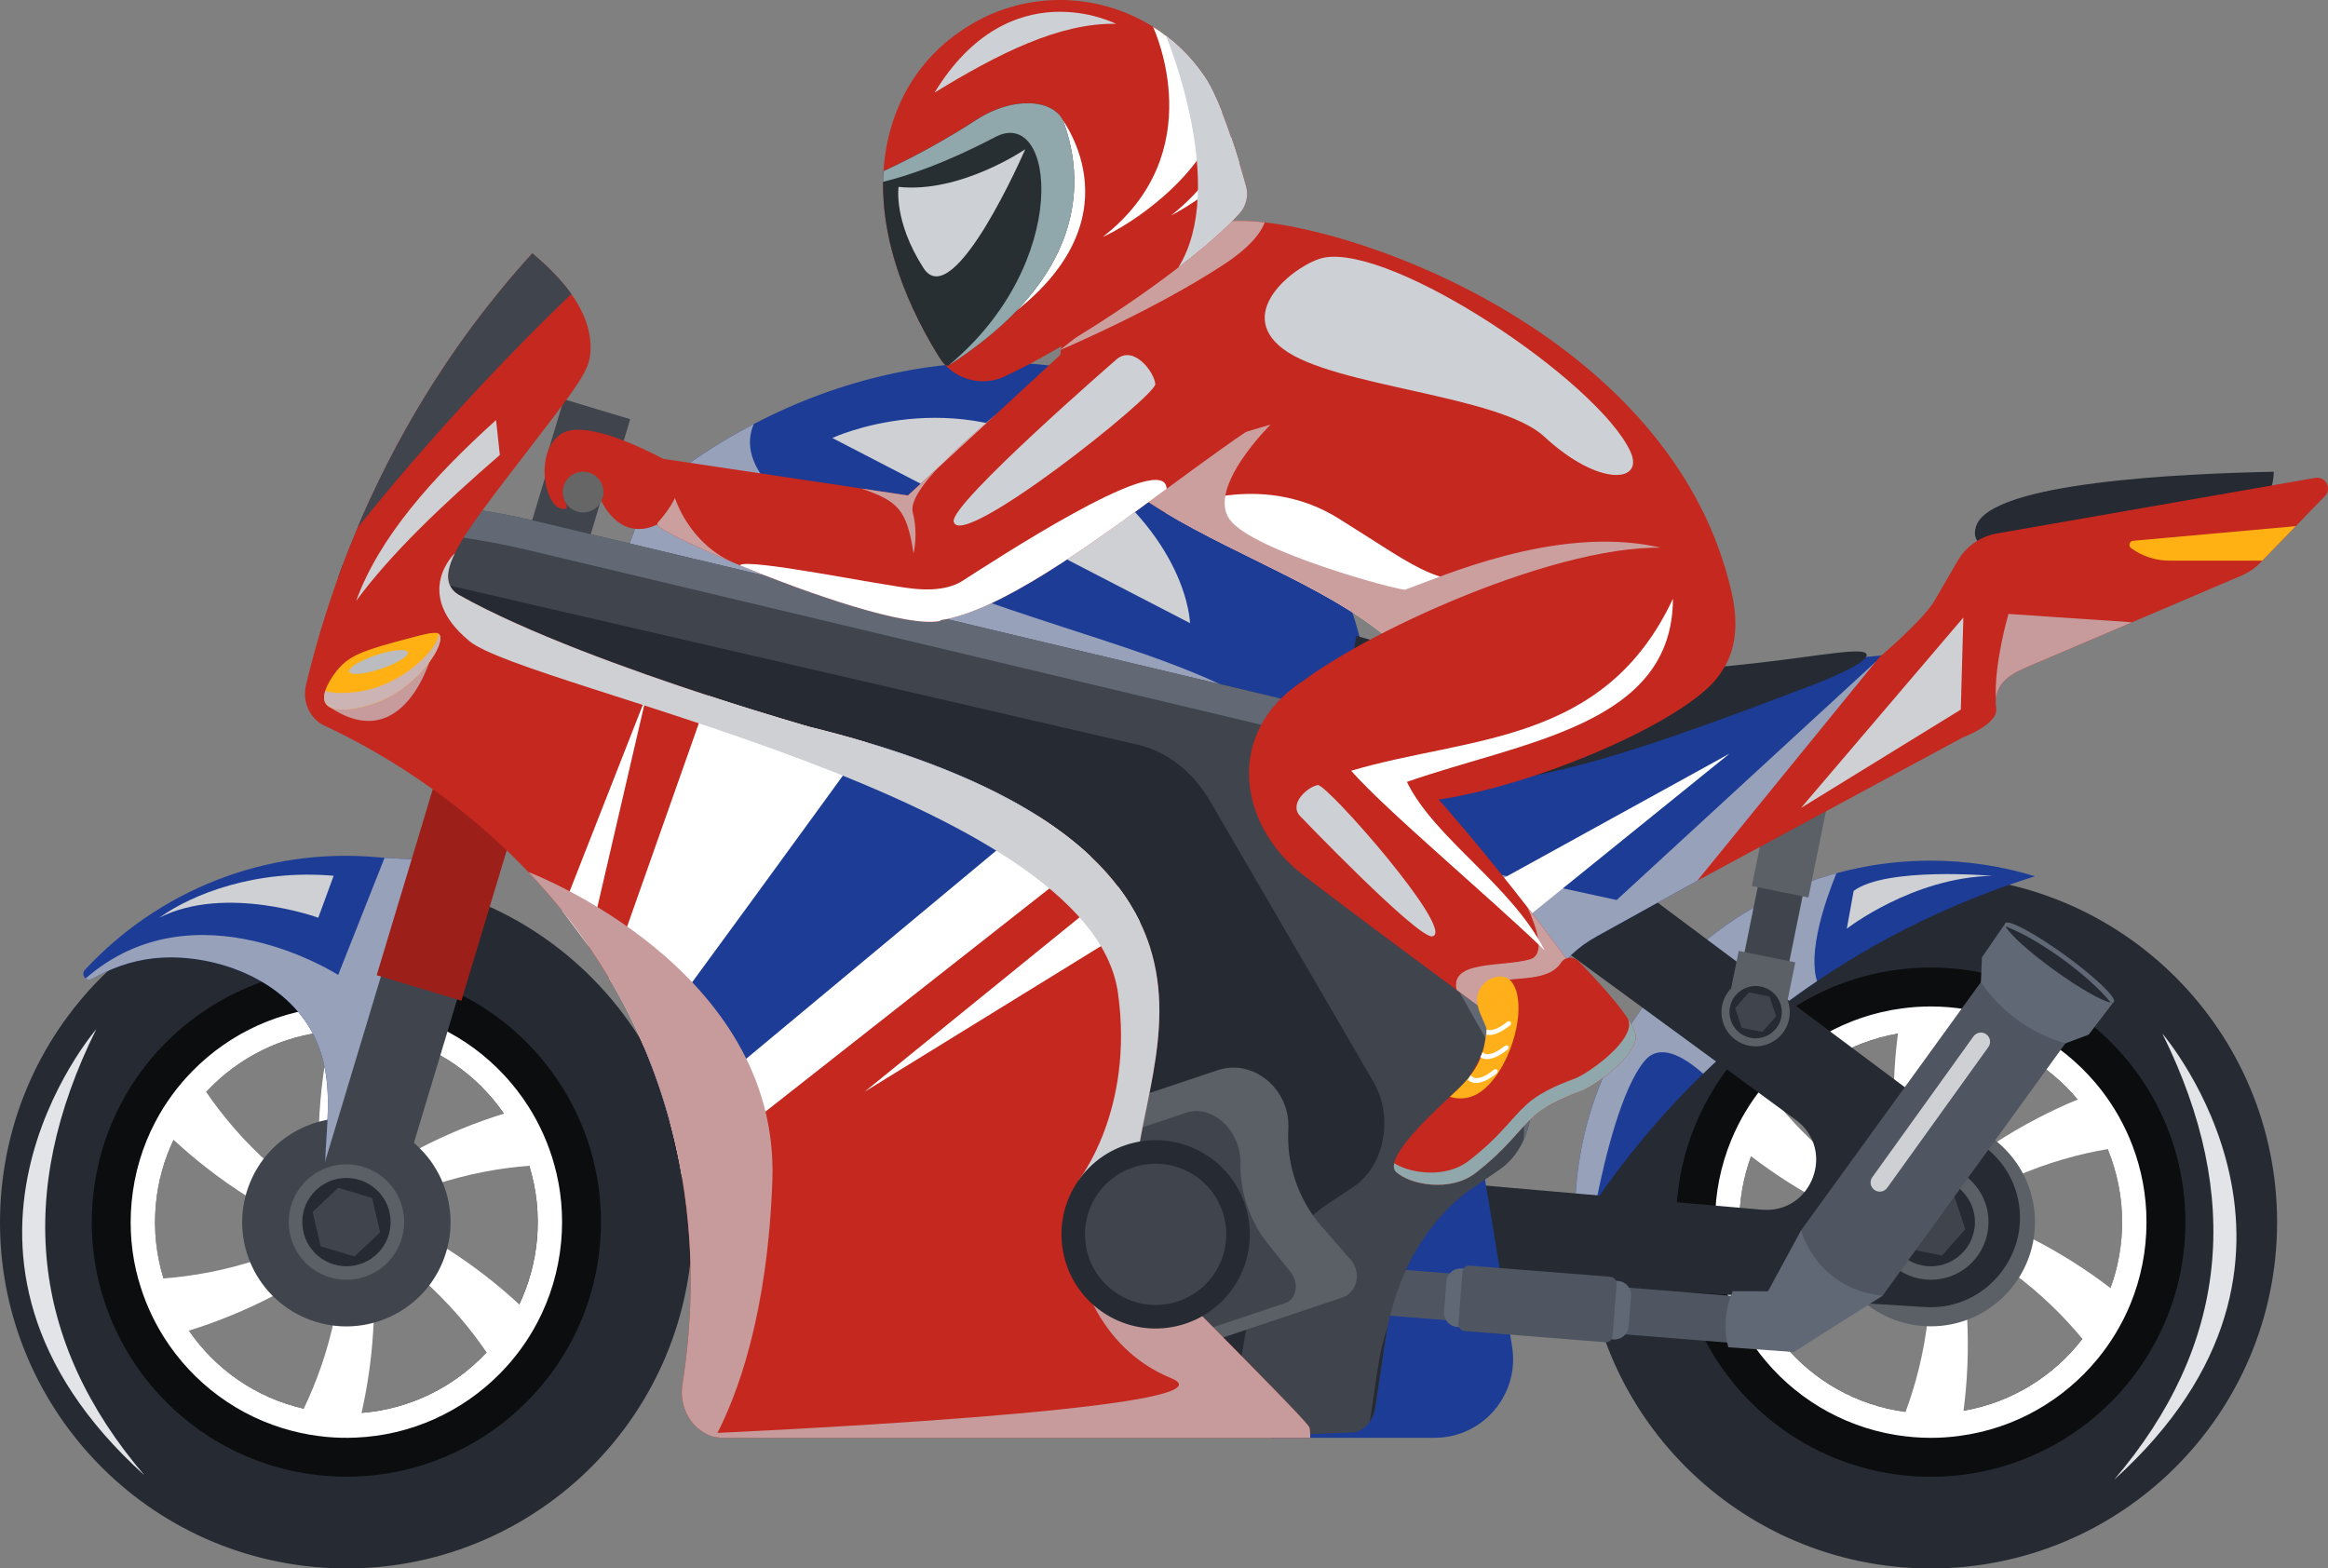 <?xml version="1.0" encoding="UTF-8"?>
<svg xmlns="http://www.w3.org/2000/svg" viewBox="0 0 737.64 497.02">
  <rect x="0" y="0" width="737.64" height="497.02" fill="#808080" stroke="none"/>
  <defs>
    <style>
      .cls-1 {
        fill: #c4281f;
      }

      .cls-2 {
        fill: #3f444d;
      }

      .cls-3 {
        fill: #fff;
      }

      .cls-4 {
        fill: #9c2019;
      }

      .cls-5 {
        fill: #babcbf;
      }

      .cls-5, .cls-6, .cls-7, .cls-8 {
        mix-blend-mode: overlay;
      }

      .cls-9 {
        fill: #0b0d0f;
      }

      .cls-10 {
        isolation: isolate;
      }

      .cls-11 {
        fill: #90a8ab;
      }

      .cls-11, .cls-12, .cls-13, .cls-14, .cls-15 {
        mix-blend-mode: multiply;
      }

      .cls-16 {
        fill: #626975;
      }

      .cls-17 {
        fill: #606875;
      }

      .cls-12 {
        fill: #98a1ba;
      }

      .cls-6 {
        fill: #cdd0d4;
      }

      .cls-18 {
        fill: #262a33;
      }

      .cls-19 {
        fill: #1c3c96;
      }

      .cls-13 {
        fill: #c79b9b;
      }

      .cls-20 {
        fill: #5b5f66;
      }

      .cls-14 {
        fill: #ccb4b4;
      }

      .cls-21 {
        fill: #272f33;
      }

      .cls-22 {
        fill: #6b6b6a;
      }

      .cls-15 {
        fill: #cc9f9f;
      }

      .cls-23 {
        fill: #ffaf19;
      }

      .cls-24 {
        fill: #ffb114;
      }

      .cls-7 {
        fill: #ced0d4;
      }

      .cls-8 {
        fill: #e2e4e8;
      }

      .cls-25 {
        fill: #666;
      }

      .cls-26 {
        fill: #4f5661;
      }
    </style>
  </defs>
  <g class="cls-10">
    <g id="Layer_2" data-name="Layer 2">
      <g id="Layer_1-2" data-name="Layer 1">
        <g>
          <g>
            <g>
              <g>
                <path class="cls-18" d="m99.59,496.54c60.35,5.62,113.82-38.75,119.43-99.11,5.62-60.35-38.76-113.81-99.11-119.43C59.56,272.39,6.09,316.76.48,377.11c-5.62,60.35,38.76,113.82,99.11,119.43Zm4.54-48.89c-33.36-3.1-57.87-32.64-54.77-66,3.1-33.33,32.65-57.87,66-54.77,33.33,3.1,57.87,32.66,54.77,66-3.1,33.36-32.66,57.87-66,54.77Z"/>
                <path class="cls-9" d="m102.28,467.59c44.36,4.13,83.66-28.49,87.79-72.85,4.12-44.36-28.49-83.66-72.85-87.79-44.36-4.12-83.66,28.49-87.79,72.85-4.12,44.36,28.49,83.66,72.85,87.79Zm-52.92-85.94c3.1-33.33,32.65-57.87,66-54.77,33.33,3.1,57.87,32.66,54.77,66-3.1,33.36-32.66,57.87-66,54.77-33.36-3.1-57.87-32.64-54.77-66Z"/>
                <path class="cls-3" d="m41.7,380.94c-.79,8.51,0,16.78,2.15,24.54h.02c1.81,6.55,4.58,12.74,8.15,18.38,9.09,14.32,23.42,25.15,40.56,29.57,3.51.91,7.13,1.55,10.84,1.9,3.09.29,6.14.36,9.14.23,17.74-.69,33.99-8.27,45.88-20.33,4.7-4.76,8.72-10.23,11.87-16.24,4.02-7.67,6.63-16.22,7.49-25.39.79-8.49,0-16.77-2.17-24.53-1.81-6.55-4.58-12.74-8.15-18.37-9.09-14.32-23.42-25.17-40.56-29.59-3.49-.9-7.13-1.55-10.85-1.9-3.09-.29-6.15-.36-9.16-.23-17.76.71-34.01,8.3-45.88,20.37-4.7,4.76-8.7,10.21-11.85,16.22-4.02,7.65-6.63,16.22-7.48,25.37Zm63.24-54.14c-1.97,8.75-3.49,18.82-3.89,30-.26,7.34,0,14.21.59,20.51.12,1.42.26,2.79.43,4.14-.9-.55-1.79-1.13-2.68-1.74-4.32-2.88-8.78-6.23-13.26-10.19-9.17-8.05-15.92-16.35-20.81-23.49,10.12-10.91,24.16-18.02,39.63-19.23Zm54.75,26.09c-8.56,2.65-18.03,6.37-27.9,11.6-6.49,3.46-12.3,7.11-17.48,10.79-1.16.8-2.28,1.62-3.36,2.45.02-1.04.08-2.12.16-3.21.33-5.17,1.02-10.73,2.18-16.58,2.41-12,6.22-22.01,9.98-29.8,15.19,3.46,28.01,12.52,36.41,24.75Zm4.84,60.47c-6.59-6.1-14.54-12.45-24.03-18.38-6.23-3.9-12.31-7.12-18.06-9.76-1.28-.58-2.56-1.17-3.81-1.69.94-.49,1.89-.98,2.86-1.45,4.64-2.3,9.78-4.49,15.44-6.4,11.58-3.91,22.16-5.62,30.79-6.26,2.27,7.38,3.18,15.32,2.42,23.47-.68,7.32-2.64,14.22-5.62,20.48Zm-49.97,34.37c1.97-8.75,3.49-18.82,3.89-29.98.28-7.36,0-14.23-.58-20.53-.12-1.4-.26-2.77-.43-4.12.9.55,1.79,1.11,2.68,1.74,4.32,2.86,8.8,6.23,13.29,10.17,9.17,8.07,15.92,16.39,20.78,23.53-10.14,10.89-24.16,17.98-39.63,19.19Zm-54.73-26.07c8.56-2.66,18.01-6.37,27.88-11.6,6.49-3.46,12.32-7.13,17.48-10.77,1.18-.82,2.3-1.64,3.38-2.47-.04,1.04-.1,2.12-.18,3.21-.33,5.17-1,10.72-2.18,16.58-2.39,11.96-6.22,21.97-9.96,29.78-15.19-3.46-28-12.5-36.41-24.73Zm-8.03-16.53c-2.27-7.38-3.18-15.32-2.42-23.49.68-7.3,2.63-14.18,5.62-20.46,6.59,6.1,14.54,12.45,24.01,18.38,6.25,3.91,12.33,7.1,18.08,9.74,1.28.6,2.54,1.16,3.79,1.71-.94.49-1.87.97-2.84,1.46-4.66,2.29-9.81,4.48-15.46,6.39-11.56,3.91-22.14,5.6-30.77,6.26Z"/>
                <circle class="cls-2" cx="109.75" cy="387.27" r="33.01" transform="translate(-291.77 358.89) rotate(-70.13)"/>
              </g>
              <path class="cls-19" d="m27.14,310.04c.53.43,1.28.58,2.02.16,5.63-3.21,12.08-5.67,19.23-6.5,16.06-1.85,37.6,4.29,48.41,19.97,12.39,17.96,4.25,39.04,6.74,52.24.67,3.58,2.12,6.59,5,8.79,2.54,1.95,5.78,3.11,9.33,3.58l1.31-7.96,17.69-107.47c-2.38-.4-10.75-.77-15.02-1.03-.76-.05-1.39-.1-1.84-.14-36.27-3.37-70.13,10.85-93.11,35.66-.83.91-.53,2.08.24,2.69Z"/>
              <path class="cls-12" d="m27.14,310.04c.53.43,1.28.58,2.02.16,5.63-3.21,12.08-5.67,19.23-6.5,16.06-1.85,37.6,4.29,48.41,19.97,12.39,17.96,4.25,39.04,6.74,52.24,4.92,1.53,10.38,3.09,15.64,4.42l17.69-107.47c-2.38-.4-10.75-.77-15.02-1.03l-14.7,37.11s-45.26-29.18-80.01,1.1Z"/>
            </g>
            <g>
              <g>
                <path class="cls-22" d="m107.07,347.01h14.67c2.53,0,4.58,2.05,4.58,4.58v49.43h-23.83v-49.43c0-2.53,2.05-4.58,4.58-4.58Z" transform="translate(115.95 765.12) rotate(-163.22)"/>
                <rect class="cls-2" x="121" y="235.08" width="25.23" height="150.44" transform="translate(171.95 645.97) rotate(-163.22)"/>
                <rect class="cls-4" x="135.75" y="197.93" width="28.03" height="117.65" transform="translate(219.02 545.81) rotate(-163.22)"/>
              </g>
              <g>
                <circle class="cls-20" cx="109.75" cy="387.27" r="18.29" transform="translate(-149.51 79.36) rotate(-24.28)"/>
                <circle class="cls-18" cx="109.75" cy="387.27" r="13.99" transform="translate(-34.1 11.33) rotate(-5.12)"/>
                <polygon class="cls-2" points="107.19 376.39 117.9 379.62 120.46 390.5 112.31 398.16 101.6 394.93 99.05 384.04 107.19 376.39"/>
              </g>
            </g>
          </g>
          <g>
            <g>
              <g>
                <path class="cls-18" d="m502.03,387.28c0,60.61,49.13,109.74,109.74,109.74s109.74-49.13,109.74-109.74-49.13-109.74-109.74-109.74-109.74,49.13-109.74,109.74Zm49.1,0c0-33.48,27.15-60.65,60.65-60.65s60.66,27.17,60.66,60.65-27.18,60.65-60.66,60.65-60.65-27.15-60.65-60.65Z"/>
                <path class="cls-9" d="m531.09,387.28c0,44.56,36.12,80.68,80.68,80.68s80.68-36.12,80.68-80.68-36.12-80.68-80.68-80.68-80.68,36.12-80.68,80.68Zm20.03,0c0-33.48,27.15-60.65,60.65-60.65s60.66,27.17,60.66,60.65-27.18,60.65-60.66,60.65-60.65-27.15-60.65-60.65Z"/>
                <path class="cls-3" d="m543.43,387.28c0,8.55,1.56,16.71,4.41,24.24h.02c2.41,6.35,5.74,12.26,9.82,17.54,10.38,13.42,25.65,22.87,43.13,25.68,3.58.58,7.24.89,10.97.89,3.1,0,6.14-.21,9.13-.62,17.6-2.33,33.08-11.38,43.8-24.49,4.24-5.18,7.74-10.99,10.32-17.27,3.29-8.01,5.1-16.77,5.1-25.97,0-8.53-1.56-16.69-4.43-24.22-2.41-6.35-5.74-12.26-9.82-17.54-10.38-13.42-25.65-22.89-43.13-25.7-3.56-.58-7.24-.89-10.97-.89-3.1,0-6.16.21-9.15.62-17.62,2.35-33.1,11.42-43.8,24.53-4.24,5.18-7.72,10.97-10.3,17.25-3.29,7.99-5.1,16.77-5.1,25.95Zm57.95-59.76c-1.16,8.9-1.73,19.06-1.1,30.23.42,7.33,1.31,14.15,2.48,20.37.25,1.41.52,2.75.81,4.08-.94-.46-1.89-.96-2.83-1.48-4.56-2.46-9.32-5.39-14.15-8.91-9.88-7.16-17.37-14.81-22.89-21.47,9.07-11.8,22.39-20.18,37.68-22.82Zm56.93,20.91c-8.28,3.43-17.37,8.01-26.7,14.13-6.14,4.04-11.59,8.22-16.4,12.36-1.08.9-2.12,1.83-3.12,2.75-.08-1.04-.12-2.12-.13-3.22-.15-5.18.02-10.78.64-16.71,1.29-12.17,4.16-22.49,7.18-30.59,15.44,2.04,29.05,9.88,38.54,21.27Zm10.42,59.76c-7.12-5.47-15.63-11.05-25.63-16.08-6.57-3.31-12.92-5.95-18.89-8.05-1.33-.46-2.66-.92-3.95-1.33.89-.58,1.79-1.15,2.71-1.71,4.41-2.72,9.32-5.37,14.79-7.8,11.17-4.97,21.54-7.64,30.07-9.09,2.95,7.14,4.58,14.96,4.58,23.14,0,7.35-1.31,14.4-3.7,20.91Zm-46.57,38.85c1.16-8.9,1.73-19.06,1.1-30.21-.4-7.36-1.31-14.17-2.48-20.39-.25-1.39-.52-2.73-.81-4.06.94.46,1.89.94,2.83,1.48,4.56,2.45,9.34,5.39,14.17,8.9,9.88,7.18,17.37,14.84,22.87,21.51-9.09,11.78-22.39,20.14-37.68,22.78Zm-56.91-20.89c8.28-3.45,17.35-8.01,26.68-14.13,6.14-4.04,11.61-8.24,16.4-12.34,1.1-.92,2.14-1.85,3.14-2.77.06,1.04.1,2.12.12,3.22.15,5.18,0,10.76-.64,16.71-1.27,12.13-4.16,22.45-7.16,30.57-15.44-2.04-29.03-9.86-38.55-21.26Zm-9.53-15.71c-2.95-7.14-4.58-14.96-4.58-23.16,0-7.34,1.31-14.36,3.7-20.89,7.12,5.47,15.63,11.05,25.61,16.08,6.58,3.31,12.94,5.93,18.91,8.03,1.33.48,2.64.92,3.93,1.35-.89.58-1.77,1.14-2.7,1.71-4.43,2.72-9.36,5.37-14.81,7.8-11.15,4.97-21.52,7.62-30.05,9.09Z"/>
                <circle class="cls-20" cx="611.78" cy="387.28" r="33.01"/>
              </g>
              <path class="cls-19" d="m499.04,385.35c0,.33,0,.66.01.99,0,1.4.05,2.79.12,4.18.55-.87,1.09-1.75,1.66-2.64,1.56-2.46,3.23-4.97,5-7.55,8.6-12.52,19.69-26.38,33.83-40.1,7.42-7.21,15.67-14.38,24.83-21.3,3.75-2.83,7.49-5.51,11.23-8.01,25.42-17.17,49.89-27.24,69.07-33.24-10.48-3.21-21.58-4.95-33.12-4.95-10.31,0-20.31,1.39-29.8,3.99-47.74,13.05-82.84,56.75-82.84,108.64Z"/>
              <path class="cls-12" d="m499.04,385.35c0,.33,0,.66.01.99.65.56,1.24,1.07,1.79,1.54,1.91,1.62,3.15,2.64,3.15,2.64,0,0,.63-4.13,1.85-10.2,2.64-13.21,7.99-35.55,15.32-44.21,4.65-5.5,11.85-1.72,18.51,4.11,7.42-7.21,15.67-14.38,24.83-21.3,3.75-2.83,7.49-5.51,11.23-8.01-2.87-9.29,2.43-25.02,6.15-34.2-47.74,13.05-82.84,56.75-82.84,108.64Z"/>
            </g>
            <g>
              <path class="cls-18" d="m346.94,397.86c87.68,5.44,175.38,10.89,263.07,16.33,9.97.62,19.52-4.11,25.07-12.42.08-.12.16-.24.24-.36,8.28-12.4,5.41-29.12-6.54-38.04-64.94-48.51-129.88-97.01-194.82-145.52-4.54,9.4-9.09,18.77-13.61,28.17,49.54,36.27,99.08,72.54,148.61,108.82,12.9,9.45,5.21,29.88-10.72,28.49-65.33-5.7-130.66-11.41-196-17.09-5.1,10.55-10.18,21.08-15.29,31.63Z"/>
              <g>
                <circle class="cls-20" cx="611.78" cy="387.28" r="18.29" transform="translate(-109.96 329.36) rotate(-27.75)"/>
                <path class="cls-18" d="m598.07,384.5c-1.54,7.57,3.36,14.95,10.93,16.49,7.57,1.54,14.95-3.36,16.49-10.93s-3.36-14.95-10.93-16.49c-7.57-1.54-14.95,3.36-16.49,10.93Z"/>
                <polygon class="cls-2" points="608.22 376.68 619.18 378.9 622.73 389.5 615.33 397.88 604.37 395.66 600.82 385.06 608.22 376.68"/>
              </g>
              <g>
                <g>
                  <rect class="cls-2" x="556.26" y="245.58" width="14.5" height="79.25" transform="translate(1059.06 676.75) rotate(-168.53)"/>
                  <rect class="cls-20" x="559.56" y="236.11" width="18.28" height="46.95" transform="translate(1074.44 627.07) rotate(-168.53)"/>
                  <rect class="cls-20" x="548.44" y="302.92" width="18.28" height="22.98" transform="translate(1041.52 733.41) rotate(-168.53)"/>
                </g>
                <g>
                  <path class="cls-20" d="m545.67,318.59c-1.19,5.86,2.6,11.58,8.46,12.77s11.58-2.6,12.77-8.46c1.19-5.86-2.6-11.58-8.46-12.77-5.86-1.19-11.58,2.6-12.77,8.46Z"/>
                  <path class="cls-18" d="m548.17,319.09c-.91,4.48,1.99,8.86,6.47,9.77s8.86-1.99,9.77-6.47c.91-4.48-1.99-8.86-6.47-9.77s-8.86,1.99-9.77,6.47Z"/>
                  <polygon class="cls-2" points="554.18 314.46 560.67 315.78 562.78 322.06 558.39 327.02 551.9 325.71 549.8 319.43 554.18 314.46"/>
                </g>
              </g>
            </g>
          </g>
          <path class="cls-19" d="m249.96,216.86c50.95,79.59,152.82,238.76,152.82,238.76h51.75c15.31,0,26.99-13.67,24.6-28.79-3.47-21.99-8.17-51.28-11.16-67.89-.6-3.31-.48-6.67.31-9.89.62-2.54,1.65-4.99,3.09-7.23,6.82-10.64,13.63-21.29,20.44-31.94,3.49-5.43,8.26-9.92,13.92-13.05,34.65-19.18,69.29-38.37,103.95-57.56,7.41-4.11,14.81-8.2,22.22-12.31-3.81-12.24-3.06-9.84-6.87-22.09-75.28,7.37-150.55,14.74-225.84,22.09-49.74-3.37-99.48-6.74-149.23-10.11Z"/>
          <g>
            <g>
              <path class="cls-26" d="m596.4,410.74c-10.48,1.34-20.96,2.69-31.44,4.03,1.9-8.29,3.8-16.58,5.7-24.87,20.99-28.97,41.98-57.95,62.97-86.92l26.78,19.39-64.01,88.37Z"/>
              <g>
                <path class="cls-17" d="m652.57,305.01l-17.16-12.43c-2.48,3.6-4.95,7.19-7.43,10.79-.1,2.62-.22,5.23-.32,7.85,1.77,2.66,5.36,7.41,11.4,11.85,6.35,4.67,12.27,6.69,15.39,7.55,2.46-.92,4.9-1.84,7.36-2.75,2.64-3.47,5.29-6.95,7.93-10.42l-17.16-12.43Z"/>
                <path class="cls-17" d="m669.78,317.48c-.15.21-.49.27-.99.2-2.66-.39-9.92-4.51-17.92-10.3-8-5.79-14.18-11.41-15.38-13.82-.23-.46-.27-.8-.12-1.01.94-1.3,9.41,3.22,18.92,10.11,9.51,6.89,16.44,13.52,15.5,14.82Z"/>
                <path class="cls-18" d="m668.78,317.68c-2.66-.39-9.92-4.51-17.92-10.3-8-5.79-14.18-11.41-15.38-13.82,4.79,1.81,11.26,5.44,17.94,10.28,6.68,4.84,12.15,9.85,15.36,13.84Z"/>
                <path class="cls-18" d="m658.38,310.57c-.06.08-.18.1-.37.07-1-.15-3.72-1.69-6.72-3.86-3-2.17-5.32-4.28-5.77-5.18-.08-.17-.1-.3-.05-.38.35-.49,3.53,1.21,7.09,3.79,3.57,2.58,6.17,5.07,5.81,5.56Z"/>
              </g>
            </g>
            <g>
              <rect class="cls-26" x="421.42" y="405.78" width="132.16" height="14.85" transform="translate(34.3 -37.35) rotate(4.55)"/>
              <path class="cls-17" d="m462.28,403.9h49.82c2.44,0,4.42,1.98,4.42,4.42v9.73c0,2.44-1.98,4.42-4.42,4.42h-49.82c-2.44,0-4.42-1.98-4.42-4.42v-9.73c0-2.44,1.98-4.42,4.42-4.42Z" transform="translate(34.29 -37.33) rotate(4.55)"/>
              <rect class="cls-26" x="462.69" y="402.78" width="49" height="20.79" rx="2.1" ry="2.1" transform="translate(34.29 -37.33) rotate(4.55)"/>
              <path class="cls-17" d="m596.57,410.58c-9.41,5.95-18.82,11.91-28.23,17.86-6.91-.51-13.82-1.02-20.73-1.52-.51-1.99-1.02-4.89-.82-8.38.23-4.1,1.35-7.34,2.24-9.38,3.72,0,7.45.01,11.17.02,3.49-6.43,6.98-12.85,10.47-19.28.83,2.64,3.03,8.4,8.62,13.35,6.92,6.13,14.65,7.11,17.29,7.33Z"/>
            </g>
          </g>
          <path class="cls-12" d="m432.64,267.9s24.91,66.79,26.86,70.41c.73,1.36,4.02,5.79,8.78,10.74.62-2.54,1.65-4.99,3.09-7.23,6.82-10.64,13.63-21.29,20.44-31.94,3.49-5.43,8.26-9.92,13.92-13.05,34.65-19.18,69.29-38.37,103.95-57.56l-15.49-29.44-81.94,75.37-79.6-17.3Z"/>
          <path class="cls-19" d="m184.56,213.51c5.59,10.89,15.22,25.53,31.66,36,22.4,14.28,47.15,14.25,125.98,3.1,25.79-3.65,57.47-8.5,93.73-14.9-.32-12.49-3.01-63.06-40.97-95.58-38.34-32.83-100.5-36.82-156.11-7.77-11.65,6.09-23.01,13.63-33.8,22.66-6.72,18.57-13.47,37.11-20.19,55.68-.1.26-.19.53-.29.79Z"/>
          <g>
            <path class="cls-18" d="m718.53,157.19c1.55-2.82,1.89-5.68,1.93-7.7-28.11.58-90,3.14-94.34,17.33-.2.66-.7,2.27,0,3.85,2.66,6.02,18.39,1.91,53.91-1.93,21.49-2.32,33.66-2.75,38.51-11.55Z"/>
            <path class="cls-1" d="m537.79,279.08l84.1-45.39s11.37-4.22,10.61-9.2c-.16-1.07-.2-2.05-.11-2.94.6-6.93,7.81-9.28,13.36-11.65,9.94-4.24,19.87-8.48,29.81-12.71,11.6-4.95,23.2-9.9,34.79-14.85,2.2-.94,4.18-2.31,5.83-4.02.22-.21.42-.43.65-.66,3.53-3.65,7.06-7.28,10.59-10.93,3.08-3.18,6.15-6.35,9.24-9.53,2.32-2.38.21-6.35-3.06-5.77-33.62,5.87-67.23,11.73-100.85,17.61-5.22.91-9.77,4.07-12.44,8.66-2.43,4.19-4.86,8.37-7.29,12.57-3.66,6.29-17.55,18-17.55,18l-57.67,70.8Z"/>
            <path class="cls-13" d="m632.39,221.55c.6-6.93,7.81-9.28,13.36-11.65,9.94-4.24,19.87-8.48,29.81-12.71l-39.17-2.64s-4.6,15.68-3.99,27Z"/>
            <path class="cls-24" d="m675.28,173.73s.05.04.08.06c3.52,2.52,7.74,3.87,12.08,3.87h29.38c3.53-3.65,7.06-7.29,10.6-10.93-17.17,1.54-34.33,3.09-51.5,4.63-1.21.11-1.63,1.66-.64,2.37Z"/>
            <polygon class="cls-7" points="622.1 195.68 621.29 224.86 570.65 256.03 622.1 195.68"/>
          </g>
          <path class="cls-18" d="m429.73,201.48c11.03,3.22,27.64,7.35,48.13,9.63,62.07,6.88,112.37-8.58,113.59-3.71.65,2.6-13.32,8.25-17.33,9.76-58.71,22.24-117.99,44.69-138.62,20.9-4.1-4.73-9.62-14.67-5.78-36.58Z"/>
          <path class="cls-12" d="m184.85,212.71l18.53,13.99s231.12,37.97,208.72,8.57c-22.4-29.4-98.76-35.92-151.43-68.13-22.02-13.47-25.38-24.5-21.82-32.78-11.65,6.09-23.01,13.63-33.8,22.66-6.72,18.57-13.47,37.11-20.19,55.68Z"/>
          <polygon class="cls-3" points="548 238.82 410.53 314.56 421.21 341.33 548 238.82"/>
          <g>
            <rect class="cls-2" x="163.59" y="134.63" width="19.04" height="96.65" transform="translate(286.03 408.09) rotate(-163.22)"/>
            <rect class="cls-2" x="175.45" y="129.27" width="21.96" height="19.04" transform="translate(324.85 325.49) rotate(-163.22)"/>
          </g>
          <g>
            <path class="cls-2" d="m107.15,182.99c91.82,90.41,183.67,180.82,275.48,271.23.47.46.94.93,1.42,1.39,10.36-.39,20.72-.79,31.09-1.17,4.37-.18,8.76-.33,13.15-.5,3.7-.16,6.82-3.5,7.51-8.09,1.06-7.15,2.14-14.29,3.2-21.43,3.04-20.47,13.26-38.12,27.82-48.09l8.37-5.74c10.23-7,13.29-23.66,6.53-35.58-17.89-31.63-35.78-63.29-53.64-94.92-5.65-9.93-14.11-16.77-23.66-19.04l-234.27-55.82c-5.75-1.37-11.51-2.52-17.31-3.47-5.91-.96-11.84-1.67-17.79-2.17-.05,0-.13-.02-.21-.02-4.77-.41-9.57-.81-14.34-1.2-1.06-.1-2.12-.17-3.18-.27-.44.96-.89,1.94-1.33,2.92-.9,2.04-1.79,4.08-2.62,6.11-1.74,4.09-3.34,8.12-4.83,12.09-.48,1.26-.94,2.51-1.39,3.76Z"/>
            <g>
              <path class="cls-16" d="m479.29,344.19c-17.89-31.63-35.78-63.29-53.64-94.92-5.65-9.93-14.11-16.77-23.66-19.04l-234.27-55.82c-5.75-1.37-11.51-2.52-17.31-3.47-5.91-.96-11.84-1.67-17.79-2.17-.05,0-.13-.02-.21-.02-4.77-.41-9.57-.81-14.34-1.2-1.06-.1-2.12-.17-3.18-.27-.44.96-.89,1.94-1.33,2.92-.9,2.04-1.79,4.08-2.62,6.11-1.06,2.5-2.06,4.97-3.02,7.42-.25-.25-.51-.5-.76-.75.45-1.24.91-2.5,1.39-3.76,1.48-3.97,3.09-8,4.83-12.09.83-2.02,1.72-4.07,2.62-6.11.44-.98.88-1.96,1.33-2.92,1.06.1,2.12.17,3.18.27,4.77.38,9.57.79,14.34,1.2.08,0,.16.02.21.02,5.95.5,11.88,1.21,17.79,2.17,5.8.94,11.55,2.1,17.31,3.47l234.27,55.82c9.55,2.27,18.02,9.11,23.66,19.04,17.86,31.63,35.75,63.29,53.64,94.92,4.58,8.07,4.64,18.31,1.03,26.25.56-5.8-.51-11.89-3.46-17.08Z"/>
              <path class="cls-18" d="m436.56,433.6c.7-4.7,1.79-9.24,3.21-13.58-.3,1.46-.57,2.92-.79,4.41-1.06,7.15-2.14,14.29-3.2,21.43-.26,1.74-.88,3.31-1.74,4.59.84-5.62,1.68-11.23,2.51-16.85Z"/>
            </g>
            <path class="cls-18" d="m107.15,182.99c91.82,90.41,183.67,180.82,275.48,271.23.32-.01.64-.02.96-.04,3.57-.15,6.58-3.28,7.25-7.58,1.02-6.69,2.06-13.38,3.09-20.08,2.93-19.17,12.8-35.71,26.84-45.05l8.09-5.38c9.86-6.56,12.82-22.16,6.3-33.33-17.26-29.63-34.52-59.28-51.76-88.92-5.44-9.31-13.62-15.7-22.83-17.83l-226.05-52.29c-5.56-1.28-11.11-2.36-16.7-3.25-3.08-.49-6.17-.91-9.26-1.26-.48,1.26-.94,2.51-1.39,3.76Z"/>
          </g>
          <g>
            <path class="cls-20" d="m361.37,432.61l63.94-21.44c4.76-1.6,6.19-7.92,2.69-11.94l-9.27-10.65c-7.34-8.43-11.14-19.56-10.51-30.72h0c.72-12.66-11.08-22.53-22.41-18.73l-50.14,16.81,25.7,76.67Z"/>
            <path class="cls-2" d="m360.07,428.72l47.22-15.83c3.52-1.18,4.4-6.33,1.68-9.73l-7.22-9c-5.72-7.12-8.88-16.37-8.71-25.52h0c.19-10.38-8.91-18.81-17.28-16.01l-37.02,12.41,21.34,63.68Z"/>
          </g>
          <path class="cls-1" d="m102.79,229.93c.36.17.76.35,1.15.55,13.84,6.54,39.71,20.88,63.42,45.81h.01c9.12,9.6,17.91,20.75,25.58,33.63,8.27,13.88,15.23,29.76,19.88,47.86,1.33,5.17,2.41,10.27,3.25,15.26,4.35,25.52,2.89,48.35.14,65.64-1.05,6.65,2.18,12.86,7.34,15.56h.01c.96.51,1.98.88,3.08,1.12.83.17,1.7.27,2.58.27h185.87c.05-.38.05-.77.02-1.18,0,0-.02-1.02-.19-2-.3-1.75-34.2-35.18-44.78-46.54-.83-.91-1.53-1.67-2.05-2.27-6.85-7.91-8.91-16.77-8.71-26.33.45-22.87,13.74-49.77,4.95-77.24-.82-2.58-1.86-5.21-3.15-7.88-1.8-3.72-4.09-7.5-7.03-11.33-2.43-3.18-5.3-6.38-8.67-9.55-15.88-14.95-42.98-29.6-88.89-40.95,0,0-13.62-3.85-32.1-9.89-24.56-8.03-57.71-19.92-78.89-31.82-.56-.3-1.89-1.08-2.77-2.58-1.58-2.64-.98-6.2,1.29-10.79,1.85-3.77,4.84-8.25,8.68-13.5,2.69-3.7,5.83-7.79,9.28-12.29,21.66-28.21,24.78-31.77,25.03-38.5.17-4.61-1-10.61-6.1-17.83-2.79-3.91-6.72-8.16-12.21-12.76l-.06-.21c-3.29,3.61-6.77,7.62-10.42,12.07-5.77,7.06-11.87,15.17-17.97,24.39-7.9,11.95-15.85,25.75-23.07,41.48-.43.95-.88,1.93-1.33,2.93-.91,2.03-1.79,4.08-2.62,6.1-2.29,5.38-4.35,10.68-6.21,15.84-4.38,12.17-7.67,23.64-10.17,34.06-1.27,5.27,1.22,10.74,5.82,12.88Z"/>
          <path class="cls-13" d="m136.87,207.28s-8.61,32.98-32.68,16.61l32.68-16.61Z"/>
          <path class="cls-13" d="m223.59,454.23c1.7.89,3.62,1.39,5.66,1.39h185.87c.05-.38.05-.77.02-1.18,0,0-.02-1.02-.19-2-.3-1.75-34.2-35.18-44.78-46.54l-28.15-4.63s4.54,25.44,29.13,35.48c24.47,9.99-145.8,17.4-147.56,17.48Z"/>
          <path class="cls-2" d="m113.36,167.15c2.31-2.91,4.7-5.81,7.12-8.76,8.14-9.84,16.89-19.89,26.22-30.07,11.59-12.63,23.08-24.34,34.33-35.16-2.79-3.91-6.72-8.16-12.21-12.77l-.06-.21c-3.29,3.62-6.78,7.62-10.42,12.07-5.78,7.07-11.88,15.17-17.98,24.39-7.89,11.94-15.85,25.74-23.07,41.47-.44.96-.89,1.95-1.33,2.93-.9,2.04-1.79,4.08-2.62,6.1Z"/>
          <path class="cls-3" d="m192.96,309.92c4.08,6.82,7.81,14.14,11.14,21.96,3.15,7.45,5.92,15.36,8.17,23.75.2.71.38,1.43.57,2.15,1.33,5.17,2.41,10.27,3.25,15.26l129.42-101.73c-4.56-4.29-10.05-8.56-16.65-12.73-13.16-8.35-30.74-16.3-54.16-23.3-5.68-1.71-11.7-3.35-18.09-4.92,0,0-13.62-3.85-32.1-9.89l-31.56,89.45Z"/>
          <path class="cls-19" d="m204.1,331.87c3.15,7.45,5.92,15.36,8.17,23.75l116.59-97.05c-13.16-8.35-30.74-16.3-54.16-23.3-18.85,25.99-53.91,74.2-70.61,96.59Z"/>
          <g>
            <path class="cls-24" d="m139.17,200.99c2.24,2.92-6.1,15.79-18.42,21.06-5.97,2.55-15.34,4.36-17.55.88-1.82-2.88,1.76-8.51,4.39-11.41,3.9-4.3,9.38-5.85,20.18-8.77,7.04-1.91,10.58-2.84,11.41-1.75Z"/>
            <path class="cls-14" d="m139.17,200.99c-.06-.08-.13-.14-.22-.2.32,3.93-9.28,14.3-21.4,17.56-4.53,1.22-10.76,1.8-14.51.61-.46,1.51-.51,2.91.15,3.96,2.21,3.49,11.58,1.67,17.55-.88,12.32-5.26,20.66-18.14,18.42-21.06Z"/>
            <path class="cls-5" d="m129.21,206.69c.4,1.21-3.43,3.57-8.55,5.27-5.13,1.7-9.61,2.11-10.01.9s3.43-3.57,8.55-5.27c5.13-1.7,9.61-2.11,10.01-.9Z"/>
          </g>
          <polygon class="cls-3" points="204.82 220.47 186.43 299.73 178.1 288.56 204.82 220.47"/>
          <path class="cls-3" d="m273.91,345.99l87.3-53.81c-1.8-3.72-4.09-7.5-7.03-11.33l-80.27,65.14Z"/>
          <path class="cls-7" d="m148.68,203.12c18.22,15.05,196.83,49.02,205.56,111.56,5.21,37.26-12.49,59.33-12.49,59.33l17.66,3.29c.45-22.87,13.74-49.77,4.95-77.24-.82-2.58-1.86-5.21-3.15-7.88-1.8-3.72-4.09-7.5-7.03-11.33-2.43-3.18-5.3-6.38-8.67-9.55-15.88-14.95-42.98-29.6-88.89-40.95,0,0-13.62-3.85-32.1-9.89-24.56-8.03-57.71-19.92-78.89-31.82-.56-.3-1.89-1.08-2.77-2.58-1.58-2.64-.98-6.2,1.29-10.79,0,0-13.7,12.79,4.53,27.84Z"/>
          <g>
            <circle class="cls-18" cx="366.19" cy="391.12" r="29.84" transform="translate(-80.07 94.6) rotate(-13.28)"/>
            <circle class="cls-2" cx="366.19" cy="391.12" r="22.38" transform="translate(-80.07 94.6) rotate(-13.28)"/>
          </g>
          <path class="cls-13" d="m167.38,276.3c9.12,9.59,17.91,20.74,25.58,33.62,8.27,13.88,15.23,29.76,19.88,47.86,1.33,5.17,2.41,10.27,3.25,15.26,4.35,25.52,2.89,48.35.14,65.64-1.05,6.65,2.18,12.86,7.34,15.56h.01c.96.51,1.98.88,3.08,1.12,6.92-13.09,16.57-38.68,18.07-81.34,2.36-67.08-76.14-97.25-77.35-97.71Z"/>
          <path class="cls-7" d="m157.18,133.11l1.2,11.07c-17.95,15.54-34.31,31-45.53,46.23,7.29-20.05,23.93-38.91,44.33-57.3Z"/>
          <path class="cls-7" d="m105.72,277.52l-4.87,13.29s-29.35-10.68-50.38,0c10.35-7.44,30.5-15.45,55.25-13.29Z"/>
          <path class="cls-7" d="m587.35,282.28l-2.18,12.01s20.87-16.28,46.11-16.75c0,0-33.36-2.95-43.93,4.74Z"/>
          <path class="cls-7" d="m263.72,138.79s38.59-18.03,75.72,6.49c37.13,24.51,37.62,52.18,37.62,52.18l-113.34-58.67Z"/>
          <path class="cls-8" d="m685.15,327.52s61.89,71.74-15.29,141.39c36.18-42.37,41-89.54,15.29-141.39Z"/>
          <path class="cls-8" d="m30.5,326.13s-61.89,71.74,15.29,141.39c-36.18-42.37-41-89.54-15.29-141.39Z"/>
          <path class="cls-7" d="m629.36,327.75c1.3.94,1.6,2.75.66,4.05l-32.05,44.61c-.94,1.3-2.75,1.6-4.05.66-1.3-.94-1.6-2.75-.66-4.05l32.05-44.61c.94-1.3,2.75-1.6,4.05-.66Z"/>
          <g>
            <path class="cls-1" d="m454.88,223.21c-1.79-5.42-4.81-10.27-8.73-14.7-1.05-1.19-2.16-2.35-3.34-3.48-17.85-17.14-49.36-27.99-73.58-42.57-6.57-3.95-12.61-8.17-17.69-12.86-10.92-10.08-17.43-22.37-15.37-38.81v-.13c.03-.1.04-.21.05-.32.68-5.05,16.03-18.91,16.03-18.91,0,0,12.32-18.28,34.85-21.09,1.82-.23,3.71-.36,5.67-.37,2.32,0,5,.16,7.95.49,39.49,4.54,130.59,40.6,147.95,117.26,13.67,60.4-93.79,35.49-93.79,35.49Z"/>
            <path class="cls-3" d="m446.15,208.51c-1.05-1.19-2.16-2.35-3.34-3.48-17.85-17.14-49.36-27.99-73.58-42.57,7.73-3.48,32.13-12.36,54.9,1.83,27.52,17.14,31.27,22.39,54.44,19.01,15.32-2.23-12.1,13.97-32.42,25.2Z"/>
            <path class="cls-15" d="m442.81,205.03c-22.69-21.79-67.46-33.42-91.27-55.43l51.06-15.06s-20.36,20.04-12.92,30.14c7.44,10.1,54.13,22.65,55.56,22.16,10.12-3.47,47.4-20.57,79.98-13.51,9.59,2.08-64.21,22.48-82.42,31.7Z"/>
            <path class="cls-1" d="m402.73,131.67c-9.69,6.02-21.1,14.43-33.06,23.22-25.26,18.56-52.91,38.79-71.75,41.64-2.78.43-5.36.47-7.72.08l-.63-10.05-1.09-17.04-.8-12.52,28.61-26.38c.1-.1.16-.16.16-.16l39.25-36.19,47.03,37.4Z"/>
            <path class="cls-15" d="m400.73,70.47c-1.33,3.62-5.07,8.24-13.61,13.77-21.29,13.8-47.72,25.19-50.95,26.56-.21.09-.33.14-.33.14l.34-.27,50.93-40.32c1.82-.23,3.71-.36,5.67-.37,2.32,0,5,.16,7.95.49Z"/>
            <path class="cls-1" d="m530.05,173.74c-34.1-2.88-100.03,27.38-120.51,44.68l21.48,34.49c26.3,8.93,104.07-22.08,114.13-39.72l-15.11-39.45Z"/>
            <path class="cls-1" d="m297.98,196.75c-10.37,2.22-41-8.29-63.58-17.62-.05-.02-.1-.04-.14-.06,0,0-.01,0-.03-.01-.17-.08-.35-.15-.52-.22-.1-.05-.2-.09-.31-.13-.47-.19-.93-.38-1.38-.58-13.68-5.75-23.87-10.85-23.73-11.94.02-.12.03-.28.06-.48.4-3.66,1.77-20.31,1.77-20.31l62.66,9.37s.08.02.13.03l14.77,2.21,2.55,9.81,2.18,8.43,2.98,11.5,2.54,9.8.06.21Z"/>
            <path class="cls-1" d="m510.22,325.83c-2.06,2.6-13.68,13.6-13.68,13.6,0,0-5.61-4.1-14.03-10.29-5.93-4.36-13.24-9.74-20.97-15.45-18.25-13.47-38.84-28.79-49.02-36.72-19.88-15.5-24.7-44.49-.05-60.96,11.29-.97,46.55,39.38,71.48,71.45,6.75,8.69,12.75,16.76,17.31,23.25,6.03,8.58,9.55,14.38,8.97,15.11Z"/>
            <path class="cls-15" d="m501.26,310.72c-4.52,5.03-16.36,17.06-17.42,18.27-.17.19-.63.24-1.32.15-5.93-4.36-13.24-9.74-20.97-15.45-2.26-9.56,14.75-7.19,23.25-9.7,4.93-1.46,2.26-9.78-.85-16.52,6.75,8.69,12.75,16.76,17.31,23.25Z"/>
            <path class="cls-1" d="m178.1,137.32c-9.33,5.51-5.43,25.23,1.03,23.88,1.77-.37-1.6-3.54-.37-4.98,2.59-3.02,9.78-3.93,10.32-1.33.87,4.24,7.23,17.05,19.21,11.3,2.34-6.2,2.84-13.18,1.83-20.79-4.5-2.43-24.39-12.59-32.02-8.08Z"/>
            <path class="cls-25" d="m191.16,156.76c.46-3.54-2.04-6.77-5.58-7.23s-6.77,2.04-7.23,5.58c-.46,3.54,2.04,6.77,5.58,7.23,3.54.46,6.77-2.04,7.23-5.58Z"/>
            <g>
              <path class="cls-1" d="m392.82,67.55c-4.35,4.89-11.29,10.92-19.48,17.23,0,0,0,0,0,.01-16.79,12.92-38.88,26.96-54.99,34.49-6.5,3.03-14.09,1.44-18.83-3.59-.76-.81-1.43-1.69-2.03-2.67-12.82-20.81-17.89-39.51-17.67-55.39,0-1.15.05-2.26.13-3.38h0c1.27-20.37,11.4-35.77,24.8-44.64l.12-.08c18.75-12.72,42.52-12.36,60.53-1.01h0c1.4.89,2.77,1.83,4.09,2.85,4.61,3.52,8.73,7.82,12.17,12.88,1.88,2.77,3.77,6.81,5.53,11.27,1.03,2.6,2.01,5.34,2.93,8.04.94,2.76,1.8,5.49,2.56,7.99.87,2.87,1.6,5.44,2.16,7.47.83,3,.08,6.2-2,8.52Z"/>
              <path class="cls-3" d="m387.17,35.52c-6.05,20.96-29.33,35.85-37.76,39.56,34.54-26.75,16.29-65.6,15.97-66.55,6.26,3.93,11.84,9.21,16.26,15.73,1.88,2.77,3.77,6.81,5.53,11.27Z"/>
              <path class="cls-3" d="m392.66,51.56c-9.05,10.44-21.13,16.48-21.6,16.71,10.47-8.18,16.08-17.57,19.05-24.71.94,2.76,1.8,5.49,2.56,7.99Z"/>
              <path class="cls-3" d="m335.37,36.15l-13.59,62.56c39.82-31.35,13.59-62.56,13.59-62.56Z"/>
              <g>
                <path class="cls-21" d="m336.5,37.65c.24.42.45.86.62,1.33.38,1.07.75,2.19,1.09,3.35h0c.78,2.72,1.43,5.67,1.81,8.8.11.9.2,1.81.26,2.75.13,1.86.16,3.78.07,5.74,0,.38-.03.76-.06,1.14-.17,2.74-.59,5.57-1.28,8.49-.19.79-.4,1.59-.63,2.4-.31,1.07-.66,2.15-1.05,3.24-.79,2.18-1.75,4.39-2.89,6.63-.86,1.68-1.83,3.37-2.91,5.08-6.11,9.59-15.91,19.54-31.04,29.24l-.05.03c-.31-.06-.63-.13-.94-.19-.75-.8-1.43-1.7-2.03-2.67-12.82-20.81-17.88-39.51-17.67-55.39,0-1.14.05-2.26.13-3.38t0-.01c10.12-4.67,20-10.13,29.61-16.37,1.75-1.13,3.56-2.09,5.39-2.84.12-.05.25-.11.38-.16.68-.28,1.36-.52,2.05-.75.37-.12.75-.24,1.12-.34,1.96-.56,3.89-.89,5.73-1.01.61-.04,1.2-.06,1.79-.04.2,0,.4,0,.59.01.39.01.76.04,1.14.09t0,0c.36.04.73.08,1.09.16,0,0,0,0,0,0,1.8.3,3.41.88,4.75,1.71.67.43,1.27.91,1.8,1.46.43.45.81.96,1.12,1.5Z"/>
                <path class="cls-11" d="m336.5,37.65c.25.42.47.87.63,1.34.38,1.07.74,2.18,1.08,3.34h0c.79,2.71,1.43,5.66,1.81,8.8.11.9.2,1.81.26,2.75.13,1.85.16,3.78.07,5.74,0,.38-.03.76-.06,1.14-.17,2.74-.59,5.57-1.28,8.49-.19.79-.4,1.59-.63,2.4-.31,1.07-.66,2.15-1.05,3.24-.79,2.18-1.74,4.4-2.89,6.63-.86,1.68-1.83,3.37-2.91,5.08-6.11,9.61-15.93,19.57-31.08,29.28.02-.01.03-.03.05-.04,39.31-32.43,33.91-82.41,14.9-72.44-15.71,8.25-27.61,12.27-35.59,14.22,0-1.14.05-2.26.13-3.38,10.13-4.67,20-10.13,29.62-16.38,1.75-1.13,3.56-2.08,5.38-2.84.12-.05.25-.11.38-.16.68-.28,1.36-.52,2.05-.75.37-.12.75-.24,1.12-.34,1.96-.56,3.89-.89,5.73-1.01.61-.04,1.21-.05,1.79-.04.2,0,.4,0,.59.01.39.02.77.05,1.14.09t0,0c.37.05.74.1,1.09.16,0,0,0,0,0,0,1.8.31,3.41.88,4.75,1.71.67.43,1.27.91,1.8,1.46.43.45.81.96,1.12,1.5Z"/>
              </g>
              <path class="cls-6" d="m296.12,29.35c19.88-12.18,39.45-22.16,57.49-21.8,0,0-33.62-17.32-57.49,21.8Z"/>
              <path class="cls-6" d="m392.82,67.55c-4.35,4.89-11.29,10.92-19.48,17.23,16.04-25.63-3.87-73.4-3.87-73.4,4.61,3.52,8.73,7.82,12.17,12.88,1.88,2.77,3.77,6.81,5.53,11.27,1.03,2.6,2.01,5.34,2.93,8.04.94,2.76,1.8,5.49,2.56,7.99.87,2.87,1.6,5.44,2.16,7.47.83,3,.08,6.2-2,8.52Z"/>
            </g>
            <g>
              <path class="cls-1" d="m442.4,371.42c4.45,4.09,17.22,6.42,25.07.34,10.11-7.82,13.23-13.22,18.38-17.9,5.13-4.68,12.89-7.22,15.39-8.24,4.09-1.6,16.63-10.49,17.08-16.85.31-4.65-11.69-17.58-18.16-24.19-1.59-1.62-4.3-1.43-5.54.47-3.97,6.09-14.08,4.39-20.35,6.04-3.27.86-5.5,2.61-5.27,6.86.18,3.35,1.93,5.81,2.02,8.22v.03c0,.58-.02,1.1-.05,1.63-.14,1.99-.57,3.77-1.25,5.52-.19.54-.43,1.12-.7,1.66-.85,1.89-1.92,3.75-3.02,5.66-.31.48-.62,1.01-.93,1.5-.22.4-2.55,2.48-5.69,5.39-7.98,7.41-21.08,20.13-17,23.86Z"/>
              <path class="cls-11" d="m441.75,368.6c5.33,3.36,16.49,4.79,23.62-.74,10.11-7.82,13.23-13.22,18.38-17.9,5.13-4.68,12.89-7.22,15.39-8.24,4.09-1.6,16.63-10.49,17.08-16.85.04-.58-.12-1.28-.42-2.09,1.62,2.47,2.62,4.59,2.53,5.98-.45,6.35-12.99,15.25-17.08,16.85-2.5,1.02-10.26,3.56-15.39,8.24-5.15,4.67-8.27,10.07-18.38,17.9-7.85,6.08-20.62,3.75-25.07-.34-.74-.67-.91-1.64-.65-2.82Z"/>
              <path class="cls-23" d="m459.4,347.55c4.27,1.28,7.97.09,11.01-2.55,8.9-7.73,13.91-27.06,8.51-33.94-3.01-3.83-11.14-.48-10.88,6.14.13,3.35,2.74,7.22,2.99,8.97-.83,9.62-3.67,14.22-11.63,21.38Z"/>
              <path class="cls-3" d="m470.99,327.84c.07.06.2.07.32.09,1.92.28,4.3-.76,7.12-2.96l.04-.02s.06-.05.09-.09c.25-.29.33-.71.1-1-.02-.04-.06-.07-.11-.09-.26-.23-.68-.22-.98.03-3.01,2.39-4.81,2.73-5.77,2.6-.33-.05-.56-.12-.75-.2,0,.58-.02,1.1-.05,1.63Z"/>
              <path class="cls-3" d="m469.03,335.01c.38.25.87.48,1.52.56,1.83.25,4.05-.64,6.67-2.63.15-.11.31-.22.46-.35h.03c.32-.29.44-.76.19-1.09-.06-.07-.13-.13-.21-.17-.25-.13-.6-.09-.88.11-3,2.35-4.81,2.73-5.77,2.6-.72-.09-1.12-.43-1.3-.69-.19.54-.43,1.12-.7,1.66Z"/>
              <path class="cls-3" d="m465.09,342.17c.36.38.99.82,1.99.96,1.65.25,3.71-.51,6.1-2.18.33-.24.68-.5,1.03-.77v-.03c.37-.29.43-.77.19-1.08-.25-.32-.74-.35-1.1-.07-2.97,2.4-4.76,2.73-5.77,2.6-1.04-.09-1.4-.79-1.4-.79-.04-.04-.08-.1-.11-.13-.31.48-.62,1.01-.93,1.5Z"/>
            </g>
            <path class="cls-3" d="m297.92,196.54l.06.21c-10.37,2.23-40.99-8.29-63.58-17.63,2.37-2.43,44.81,6.41,55.16,7.44,2.02.2,3.98.27,5.82.18,3.71-.19,6.98-1.02,9.55-2.65,10.4-6.65,61.22-39.96,64.53-30.26.11.32.18.68.21,1.07-25.25,18.55-52.91,38.79-71.75,41.64Z"/>
            <path class="cls-3" d="m530.09,189.69c-21.75,46.56-64.9,43.53-101.98,54.55,11.54,13.01,42.47,38.76,61.33,56.92-10.63-20.85-34.83-35.35-43.66-53.39,36.82-12.88,84.25-17.87,84.3-58.08Z"/>
            <path class="cls-15" d="m289.21,162.36c1.81,6.98.25,13.04.25,13.04-2.15-14.13-5-16.55-16.55-20.61l14.77,2.21,28.61-26.38c-2.3,2.26-29.21,23.52-27.08,31.74Z"/>
            <path class="cls-15" d="m232.02,178.13c-13.68-5.75-23.87-10.85-23.73-11.94.02-.12.03-.28.06-.48,1.29-1.45,4.01-4.68,5.51-7.93,0,0,4.24,14.06,18.16,20.34Z"/>
            <path class="cls-6" d="m419.43,81.67c-7.91,1.55-28.87,16.94-12.78,28.97,16.09,12.03,68.32,14.44,82.63,27.7,17.38,16.11,31.93,14.68,27.31,4.72-10.32-22.22-75.2-65.69-97.16-61.4Z"/>
            <path class="cls-6" d="m354.06,113.63s-52.93,45.88-51.88,51.63c1.79,9.76,64.23-39.9,63.89-43.57-.34-3.67-6.51-12.16-12.01-8.06Z"/>
            <path class="cls-6" d="m411.77,258.42s37.7,39.33,42.12,38.29c7.51-1.77-33.49-48.34-36.33-47.93-2.84.41-9.19,5.53-5.79,9.64Z"/>
            <path class="cls-6" d="m284.72,59.21s-1.68,10.78,7.87,25.7c9.55,14.92,32.27-37.62,32.27-37.62,0,0-20.51,14.04-40.14,11.93Z"/>
          </g>
        </g>
      </g>
    </g>
  </g>
</svg>